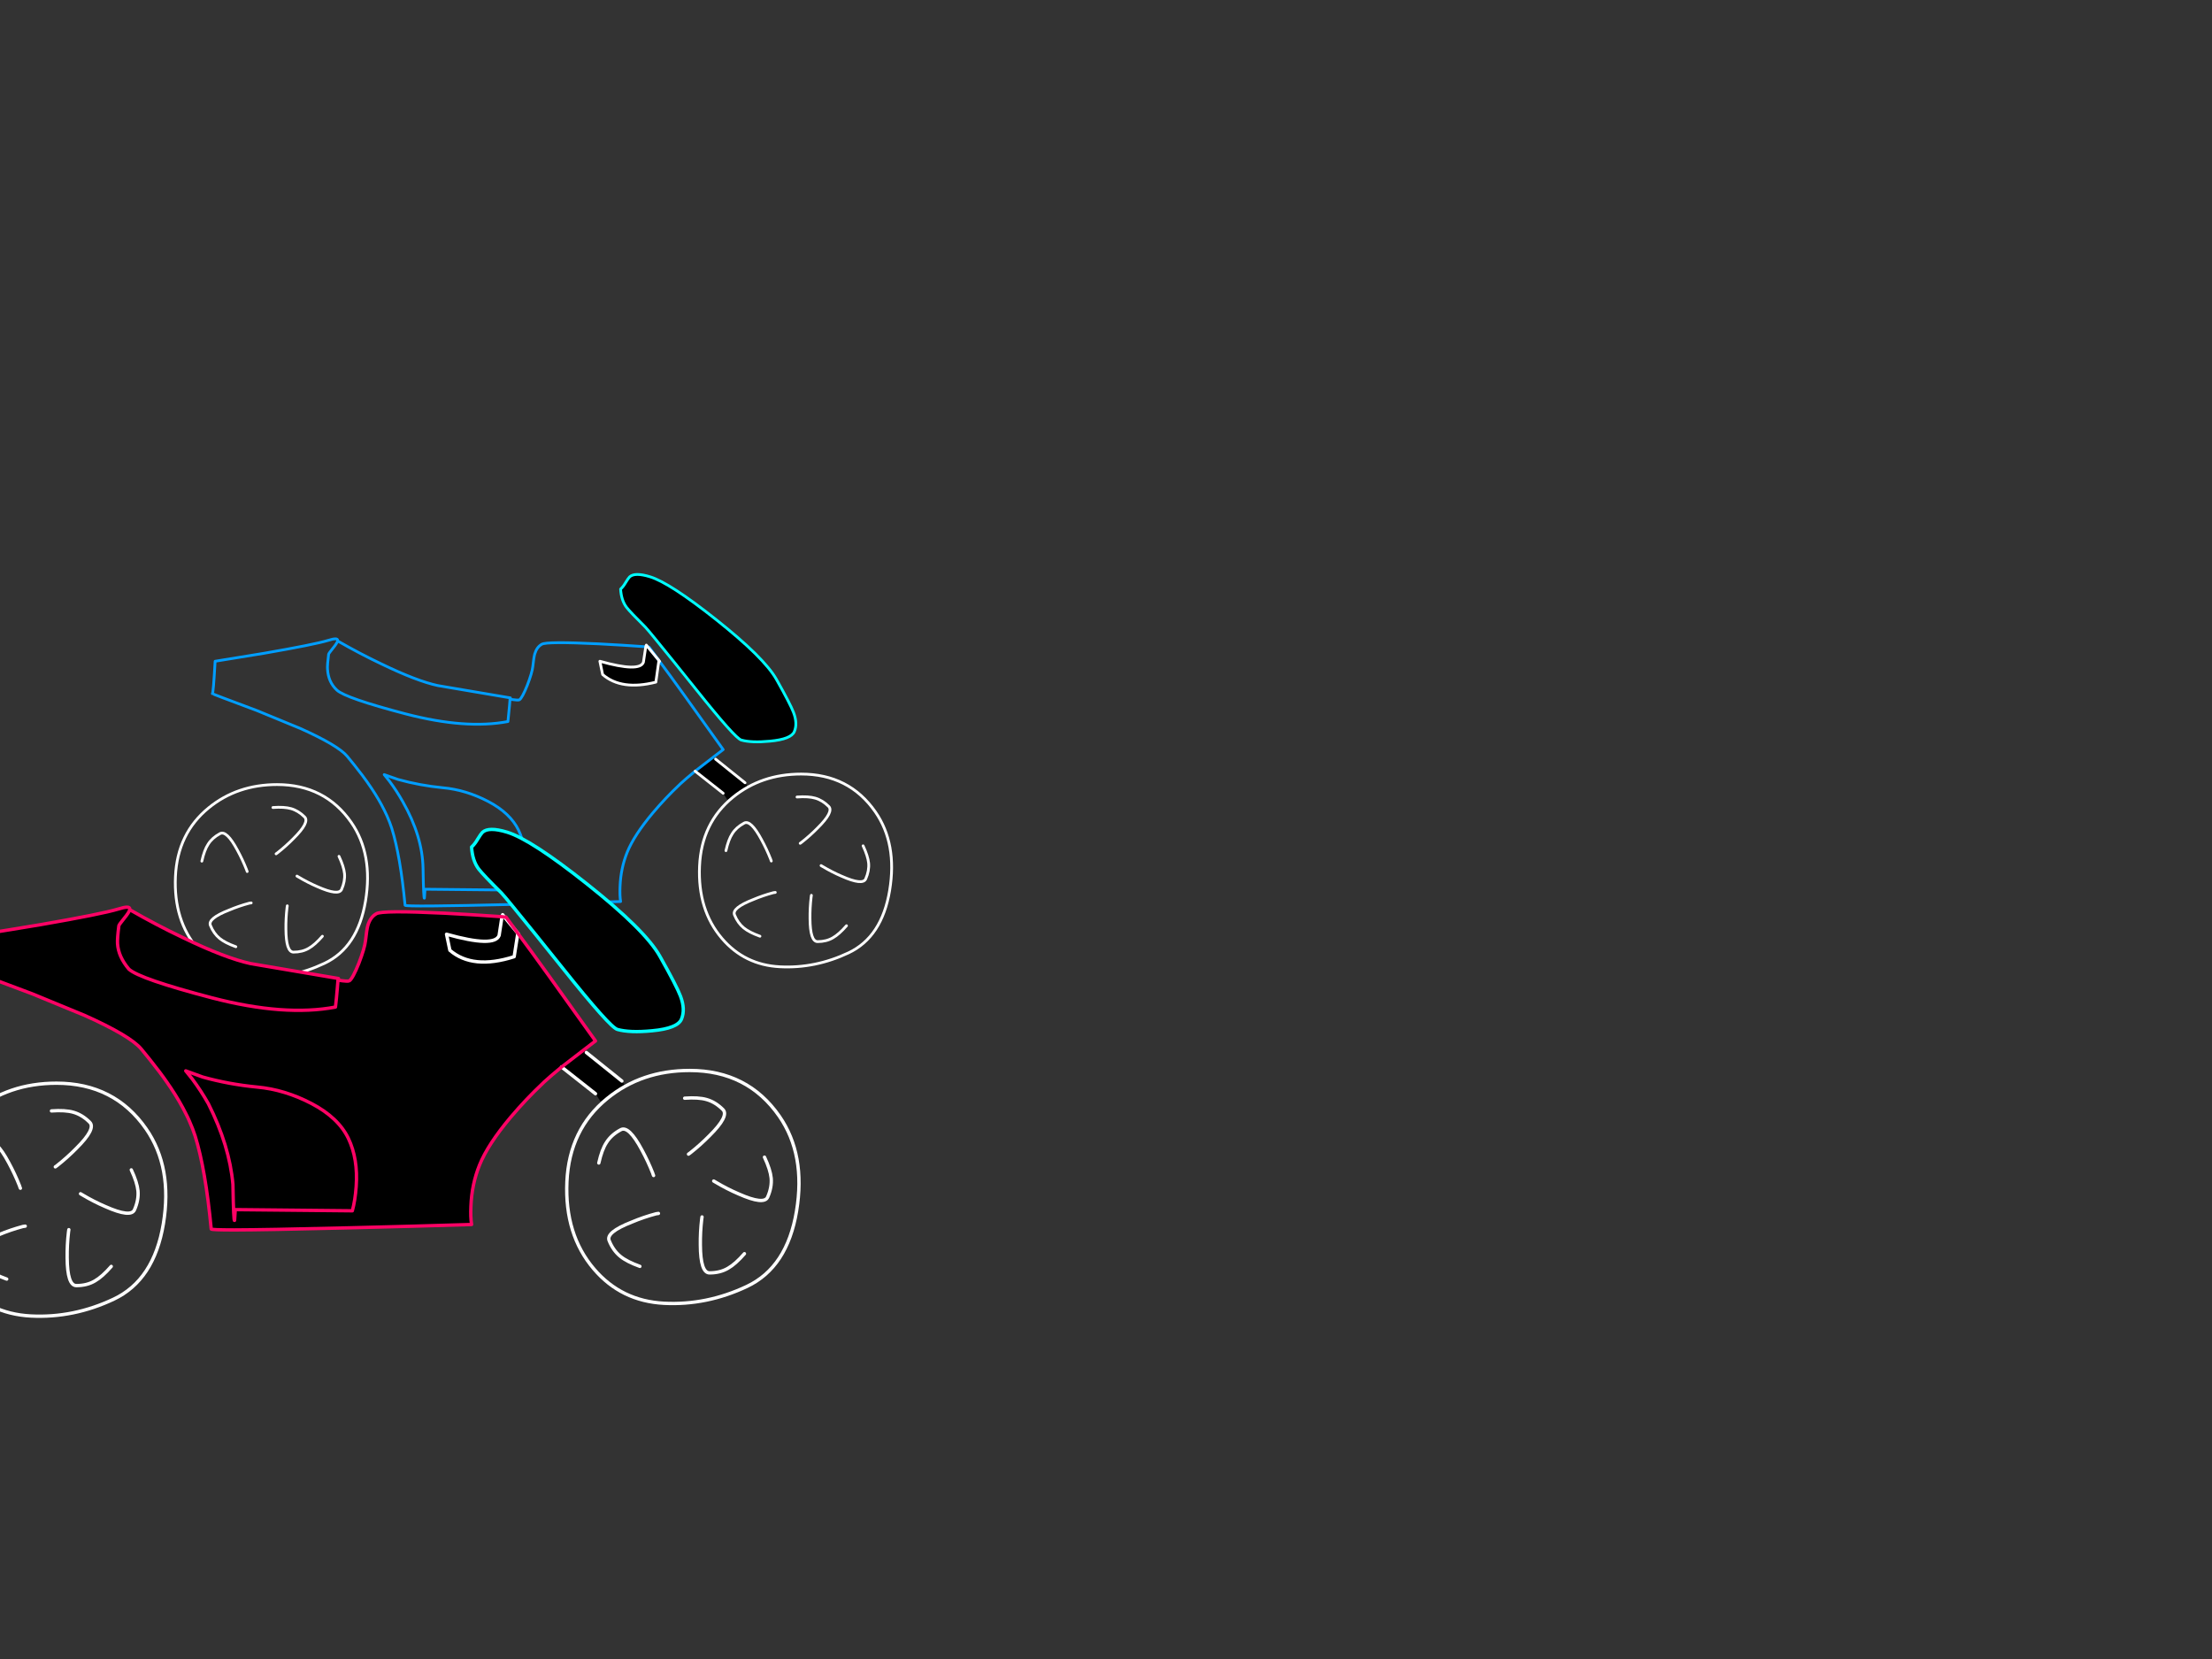 <?xml version="1.0" encoding="utf-8"?>
<svg id="EdithAnim11" image-rendering="inherit" baseProfile="basic" version="1.1" x="0px" y="0px" width="800" height="600" xmlns="http://www.w3.org/2000/svg" xmlns:xlink="http://www.w3.org/1999/xlink">
  <rect width="100%" height="100%" fill="#333333" stroke="none"/>
  <defs>
    <g id="Bike-Wheel" overflow="visible">
      <path id="Layer4_0_1_STROKES" stroke="#FFF" stroke-width="1" stroke-linejoin="round" stroke-linecap="round" fill="none" d="M2.05 -34.85Q-12.35 -34.85 -22.65 -26.45 -34 -17.2 -34.7 -1.55 -35.4 14.3 -26.6 24.6 -18.4 34.2 -5.6 34.85 7.15 35.5 19.2 29.8 31.25 24.1 34.05 7.25 36.85 -9.65 28.9 -21.15 19.4 -34.85 2.05 -34.85Z" test="Bike Wheel"/>
      <path id="Layer3_0_1_STROKES" stroke="#FFF" stroke-width="1" stroke-linejoin="round" stroke-linecap="round" fill="none" d="M.55 -26.55Q4.65 -26.85 7.1 -26.15 9.75 -25.4 12 -23.15 13.95 -21.25 8 -15.35 5.3 -12.6 2.25 -10.2 1.95 -10 1.7 -9.8M24.45 -8.9Q26.2 -5.15 26.45 -2.65 26.7 .1 25.4 3.05 24.35 5.5 16.7 2.1 13.2 .6 9.85 -1.4 9.5 -1.6 9.25 -1.75M18.45 20Q15.75 23.1 13.55 24.35 11.2 25.75 8 25.75 5.3 25.75 5.25 17.4 5.2 13.55 5.65 9.7 5.7 9.35 5.75 9M-25.15 -7.15Q-24.25 -11.2 -22.85 -13.3 -21.4 -15.6 -18.6 -17.1 -16.2 -18.45 -12.25 -11.05 -10.4 -7.65 -9 -4.1 -8.9 -3.7 -8.75 -3.4M-12.85 23.8Q-16.75 22.4 -18.7 20.8 -20.85 19.05 -22.05 16.1 -23.1 13.6 -15.3 10.55 -11.75 9.05 -8 8.05 -7.65 8 -7.3 7.95" test="Bike Wheel"/>
    </g>
  </defs>
  <g id="19_Motorbikesf20r1" overflow="visible">
    <g id="MotorBikeBluef0r1">
      <path fill="#000" stroke="none" d="M258.8,274.55 L258.15,273.7 251.4,278.9 261.55,286.9 263.1,289.3 Q267.525,286.543 270.5,284.65 L269.45,283.1 258.8,274.55 M232.7,239.5 Q231.35,243.2 216.95,239.15 L217.95,243.95 Q224.8,249.85 237.2,246.7 L238.3,238.85 234.3,234 Q233.9,233.95 233.55,233.9 L232.7,239.5 M259,224.1 Q242.25,210.8 235.1,208.6 229.55,206.9 227.7,208.65 227.25,209.1 226.3,210.65 225.4,212.2 224.45,213.05 224.7,217.15 226.6,219.65 228,221.45 233.4,226.8 234.133,227.555 237.45,231.65 237.503,231.685 237.5,231.7 242.185,237.389 251.8,249.4 265.9,267.05 268.1,267.65 271.8,268.7 278.5,268.05 286.15,267.35 287.3,264.55 288.5,261.65 287,257.7 285.9,254.75 280.8,245.7 276.4,237.9 259,224.1Z" test="BlueBikeContainer"/>
      <path id="Layer2_0_1_STROKES" stroke="#0FF" stroke-width="1" stroke-linejoin="round" stroke-linecap="round" fill="none" d="M224.45,213.05 Q225.4,212.2 226.3,210.65 227.25,209.1 227.7,208.65 229.55,206.9 235.1,208.6 242.25,210.8 259,224.1 276.4,237.9 280.8,245.7 285.9,254.75 287,257.7 288.5,261.65 287.3,264.55 286.15,267.35 278.5,268.05 271.8,268.7 268.1,267.65 265.9,267.05 251.8,249.4 242.185,237.389 237.525,231.725 237.503,231.685 237.475,231.65 234.133,227.555 233.4,226.8 228,221.45 226.6,219.65 224.7,217.15 224.45,213.05Z" test="BlueBikeContainer"/>
      <path id="Layer2_0_2_STROKES" stroke="#009EFF" stroke-width="1" stroke-linejoin="round" stroke-linecap="round" fill="none" d="M233.55,233.9 Q225.1,233.3 216.4,232.85 197.65,231.95 195.95,233 194.15,234 193.4,236.5 193.05,237.75 192.7,241.05 192.45,243.3 190.7,247.85 188.85,252.45 187.85,253.1 187.508,253.345 184.575,252.925 184.514,252.91 184.45,252.9 L184.25,255.4 Q184,258.4 183.7,260.95 168.5,263.85 146.75,258.2 125,252.5 121.85,249.6 118.7,246.7 118.45,241.95 118.35,240.5 118.85,236.6 118.9,236.3 120.4,234.45 121.95,232.55 122.1,231.8 122.125,231.703 122.125,231.625 122.189,230.484 118.7,231.6 113.75,233.1 95.3,236.3 86.05,237.85 77.8,239.15 77.15,250.85 76.8,250.85 76.45,250.85 92.95,257 108.35,263.35 108.6,263.45 122.3,269.6 125.55,273.5 128.25,276.75 130.45,279.65 130.7,280 131,280.35 132.9,282.9 134.4,285.15 137.1,289.2 138.95,292.95 139.5,294 139.95,295.05 141,297.4 141.7,299.6 144.8,309.55 146.5,327.4 146.5,328.05 185.5,327.1 204.95,326.65 224.45,326.05 224.1,323.9 224.25,320.6 224.5,314 226.85,308.2 229.35,302.05 236.1,294 240.75,288.5 245.75,283.8 245.9,283.6 246.1,283.45 248,281.7 251.4,278.9 L258.15,273.7 261.55,271.1 Q253.198,259.404 247.975,252.125 247.951,252.087 247.925,252.05 240.922,242.323 239.55,240.55 L238.55,239.2 M234.3,234 Q234.5,234 234.75,234 L238.3,238.85 M234.3,234 Q233.9,233.95 233.55,233.9 M122.1,231.8 Q130.2,236.45 137.9,240.1 150.7,246.3 158.35,247.95 L184.6,252.4 M138.95,280.15 L140.8,282.45 Q143.45,286 145.65,289.9 152.8,302.45 153,314.05 153.2,325.65 153.5,324.8 L153.7,321.6 188.75,321.95 Q189.6,318.85 189.9,314.7 190.5,306.4 187.55,300.25 184.55,294.05 176.55,289.85 168.5,285.65 160.2,284.9 151.85,284.1 143.95,281.9 L138.95,280.15Z" test="BlueBikeContainer"/>
      <path id="Layer2_0_3_STROKES" stroke="#FFF" stroke-width="1" stroke-linejoin="round" stroke-linecap="round" fill="none" d="M238.55,239.2 L238.3,238.85 237.2,246.7 Q224.8,249.85 217.95,243.95 L216.95,239.15 Q231.35,243.2 232.7,239.5 L233.55,233.9 233.75,233.3 234.3,234 238.3,238.85 M269.45,283.1 L258.8,274.55 M251.4,278.9 L261.55,286.9" test="BlueBikeContainer"/>
      <use xlink:href="#Bike-Wheel" transform="translate(287.7 314.8)"/>
      <use xlink:href="#Bike-Wheel" transform="translate(98.15 318.6)"/>
    </g>
    <g id="MotorBikePinkf0r1">
      <path fill="#000" stroke="none" d="M42.504,341.261 Q42.806,346 46.611,350.502 50.416,354.005 76.69,360.891 102.964,367.716 121.326,364.213 121.688,361.132 121.99,357.508 L122.232,354.488 Q122.309,354.5 122.353,354.488 L122.413,353.884 90.703,348.509 Q81.462,346.516 66,339.026 56.698,334.617 46.913,329 46.732,329.906 44.86,332.201 43.048,334.436 42.987,334.798 42.383,339.509 42.504,341.261 M212.047,380.642 L211.262,379.615 203.108,385.896 215.369,395.56 217.241,398.46 Q222.587,395.129 226.18,392.842 L224.912,390.97 212.047,380.642 M180.518,338.301 Q178.887,342.771 161.492,337.878 L162.7,343.677 Q170.975,350.804 185.954,346 L187.283,337.516 182.451,331.657 Q181.968,331.597 181.545,331.536 L180.518,338.301 M161.492,337.878 Q178.887,342.771 180.518,338.301 L181.545,331.536 Q171.337,330.812 160.828,330.268 138.178,329.181 136.124,330.449 133.95,331.657 133.044,334.677 132.621,336.187 132.198,340.174 131.896,342.892 129.782,348.388 127.547,353.945 126.339,354.73 125.926,355.026 122.353,354.488 122.309,354.5 122.232,354.488 L121.99,357.508 Q121.688,361.132 121.326,364.213 102.964,367.716 76.69,360.891 50.416,354.005 46.611,350.502 42.806,346 42.504,341.261 42.383,339.509 42.987,334.798 43.048,334.436 44.86,332.201 46.732,329.906 46.913,329 46.943,328.882 46.913,328.758 47.021,327.41 42.806,328.758 36.826,330.57 14.539,334.436 3.365,336.308 -6.601,337.878 -7.386,352.012 -7.809,352.012 -8.232,352.012 11.7,359.441 30.303,367.112 30.605,367.233 47.155,374.662 51.081,379.373 54.342,383.299 57,386.802 57.302,387.225 57.664,387.648 59.298,389.838 60.684,391.816 60.767,391.963 60.805,392.057 61.325,392.774 61.772,393.446 65.033,398.339 67.268,402.869 67.932,404.137 68.476,405.406 69.744,408.244 70.59,410.902 74.335,422.922 76.388,444.484 76.388,444.813 84.663,444.786 84.739,444.817 84.784,444.786 96.313,444.784 123.5,444.122 125.463,444.076 127.426,444.001 148.964,443.517 170.552,442.854 170.129,440.256 170.31,436.27 170.612,428.297 173.451,421.291 176.471,413.862 184.625,404.137 190.242,397.493 196.282,391.816 196.464,391.574 196.705,391.393 199,389.279 203.108,385.896 L211.262,379.615 215.369,376.474 Q205.28,362.345 198.94,353.522 198.941,353.506 198.88,353.462 190.45,341.711 188.793,339.57 L187.585,337.939 187.283,337.516 185.954,346 Q170.975,350.804 162.7,343.677 L161.492,337.878 M112.689,399.124 Q122.353,404.198 125.977,411.687 129.54,419.116 128.816,429.143 128.453,434.156 127.426,437.901 L85.086,437.478 84.844,441.344 Q84.482,442.37 84.24,428.358 83,414.345 75.362,399.184 72.704,394.473 69.503,390.185 L67.147,387.286 73.308,389.52 Q82.851,392.178 92.938,393.144 102.964,394.05 112.689,399.124 M125.977,411.687 Q122.353,404.198 112.689,399.124 102.964,394.05 92.938,393.144 82.851,392.178 73.308,389.52 L67.147,387.286 69.503,390.185 Q72.704,394.473 75.362,399.184 83,414.345 84.24,428.358 84.482,442.37 84.844,441.344 L85.086,437.478 127.426,437.901 Q128.453,434.156 128.816,429.143 129.54,419.116 125.977,411.687 M212.288,319.698 Q192.054,303.632 183.417,300.974 176.713,298.92 174.478,301.034 173.934,301.578 172.787,303.45 171.7,305.323 170.552,306.35 170.854,311.302 173.149,314.322 174.84,316.497 181.364,322.96 182.249,323.872 186.256,328.818 186.32,328.861 186.316,328.879 191.976,335.751 203.591,350.26 220.624,371.582 223.281,372.306 227.751,373.575 235.844,372.79 245.086,371.944 246.475,368.562 247.924,365.058 246.112,360.287 244.784,356.723 238.623,345.791 233.308,336.368 212.288,319.698Z" test="RedBike container" stroke-width="1.208"/>
      <path id="Layer1_0_1_STROKES" stroke="#0FF" stroke-width="1.208" stroke-linejoin="round" stroke-linecap="round" fill="none" d="M170.552,306.35 Q171.7,305.323 172.787,303.45 173.934,301.578 174.478,301.034 176.713,298.92 183.417,300.974 192.054,303.632 212.288,319.698 233.308,336.368 238.623,345.791 244.784,356.723 246.112,360.287 247.924,365.058 246.475,368.562 245.086,371.944 235.844,372.79 227.751,373.575 223.281,372.306 220.624,371.582 203.591,350.26 191.976,335.751 186.347,328.909 186.32,328.861 186.286,328.818 182.249,323.872 181.364,322.96 174.84,316.497 173.149,314.322 170.854,311.302 170.552,306.35Z" test="RedBike container"/>
      <path id="Layer1_0_2_STROKES" stroke="#FFF" stroke-width="1.208" stroke-linejoin="round" stroke-linecap="round" fill="none" d="M187.283,337.516 L185.954,346 Q170.975,350.804 162.7,343.677 L161.492,337.878 Q178.887,342.771 180.518,338.301 L181.545,331.536 M187.585,337.939 L187.283,337.516 182.451,331.657 M181.545,331.536 L181.786,330.812 182.451,331.657 M224.912,390.97 L212.047,380.642 M203.108,385.896 L215.369,395.56" test="RedBike container"/>
      <path id="Layer1_0_3_STROKES" stroke="#FF0265" stroke-width="1.208" stroke-linejoin="round" stroke-linecap="round" fill="none" d="M181.545,331.536 Q171.337,330.812 160.828,330.268 138.178,329.181 136.124,330.449 133.95,331.657 133.044,334.677 132.621,336.187 132.198,340.174 131.896,342.892 129.782,348.388 127.547,353.945 126.339,354.73 125.926,355.026 122.383,354.519 122.309,354.5 122.232,354.488 L121.99,357.508 Q121.688,361.132 121.326,364.213 102.964,367.716 76.69,360.891 50.416,354.005 46.611,350.502 42.806,346 42.504,341.261 42.383,339.509 42.987,334.798 43.048,334.436 44.86,332.201 46.732,329.906 46.913,329 46.943,328.882 46.943,328.788 47.021,327.41 42.806,328.758 36.826,330.57 14.539,334.436 3.365,336.308 -6.601,337.878 -7.386,352.012 -7.809,352.012 -8.232,352.012 11.7,359.441 30.303,367.112 30.605,367.233 47.155,374.662 51.081,379.373 54.342,383.299 57,386.802 57.302,387.225 57.664,387.648 59.298,389.838 60.684,391.846 60.767,391.963 60.835,392.087 61.325,392.774 61.772,393.446 65.033,398.339 67.268,402.869 67.932,404.137 68.476,405.406 69.744,408.244 70.59,410.902 74.335,422.922 76.388,444.484 76.388,444.813 84.663,444.817 84.739,444.817 84.814,444.817 96.313,444.784 123.5,444.122 125.463,444.076 127.426,444.031 148.964,443.517 170.552,442.854 170.129,440.256 170.31,436.27 170.612,428.297 173.451,421.291 176.471,413.862 184.625,404.137 190.242,397.493 196.282,391.816 196.464,391.574 196.705,391.393 199,389.279 203.108,385.896 L211.262,379.615 215.369,376.474 Q205.28,362.345 198.97,353.552 198.941,353.506 198.91,353.462 190.45,341.711 188.793,339.57 L187.585,337.939 M181.545,331.536 Q181.968,331.597 182.451,331.657 182.692,331.657 182.994,331.657 L187.283,337.516 M46.913,329 Q56.698,334.617 66,339.026 81.462,346.516 90.703,348.509 L122.413,353.884 M69.503,390.185 Q72.704,394.473 75.362,399.184 83,414.345 84.24,428.358 84.482,442.37 84.844,441.344 L85.086,437.478 127.426,437.901 Q128.453,434.156 128.816,429.143 129.54,419.116 125.977,411.687 122.353,404.198 112.689,399.124 102.964,394.05 92.938,393.144 82.851,392.178 73.308,389.52 L67.177,387.286 69.503,390.185Z" test="RedBike container"/>
      <use xlink:href="#Bike-Wheel" transform="matrix(1.208 0 0 1.208 246.95 429.25)"/>
      <use xlink:href="#Bike-Wheel" transform="matrix(1.208 0 0 1.208 17.95 433.85)"/>
    </g>
  </g>
</svg>